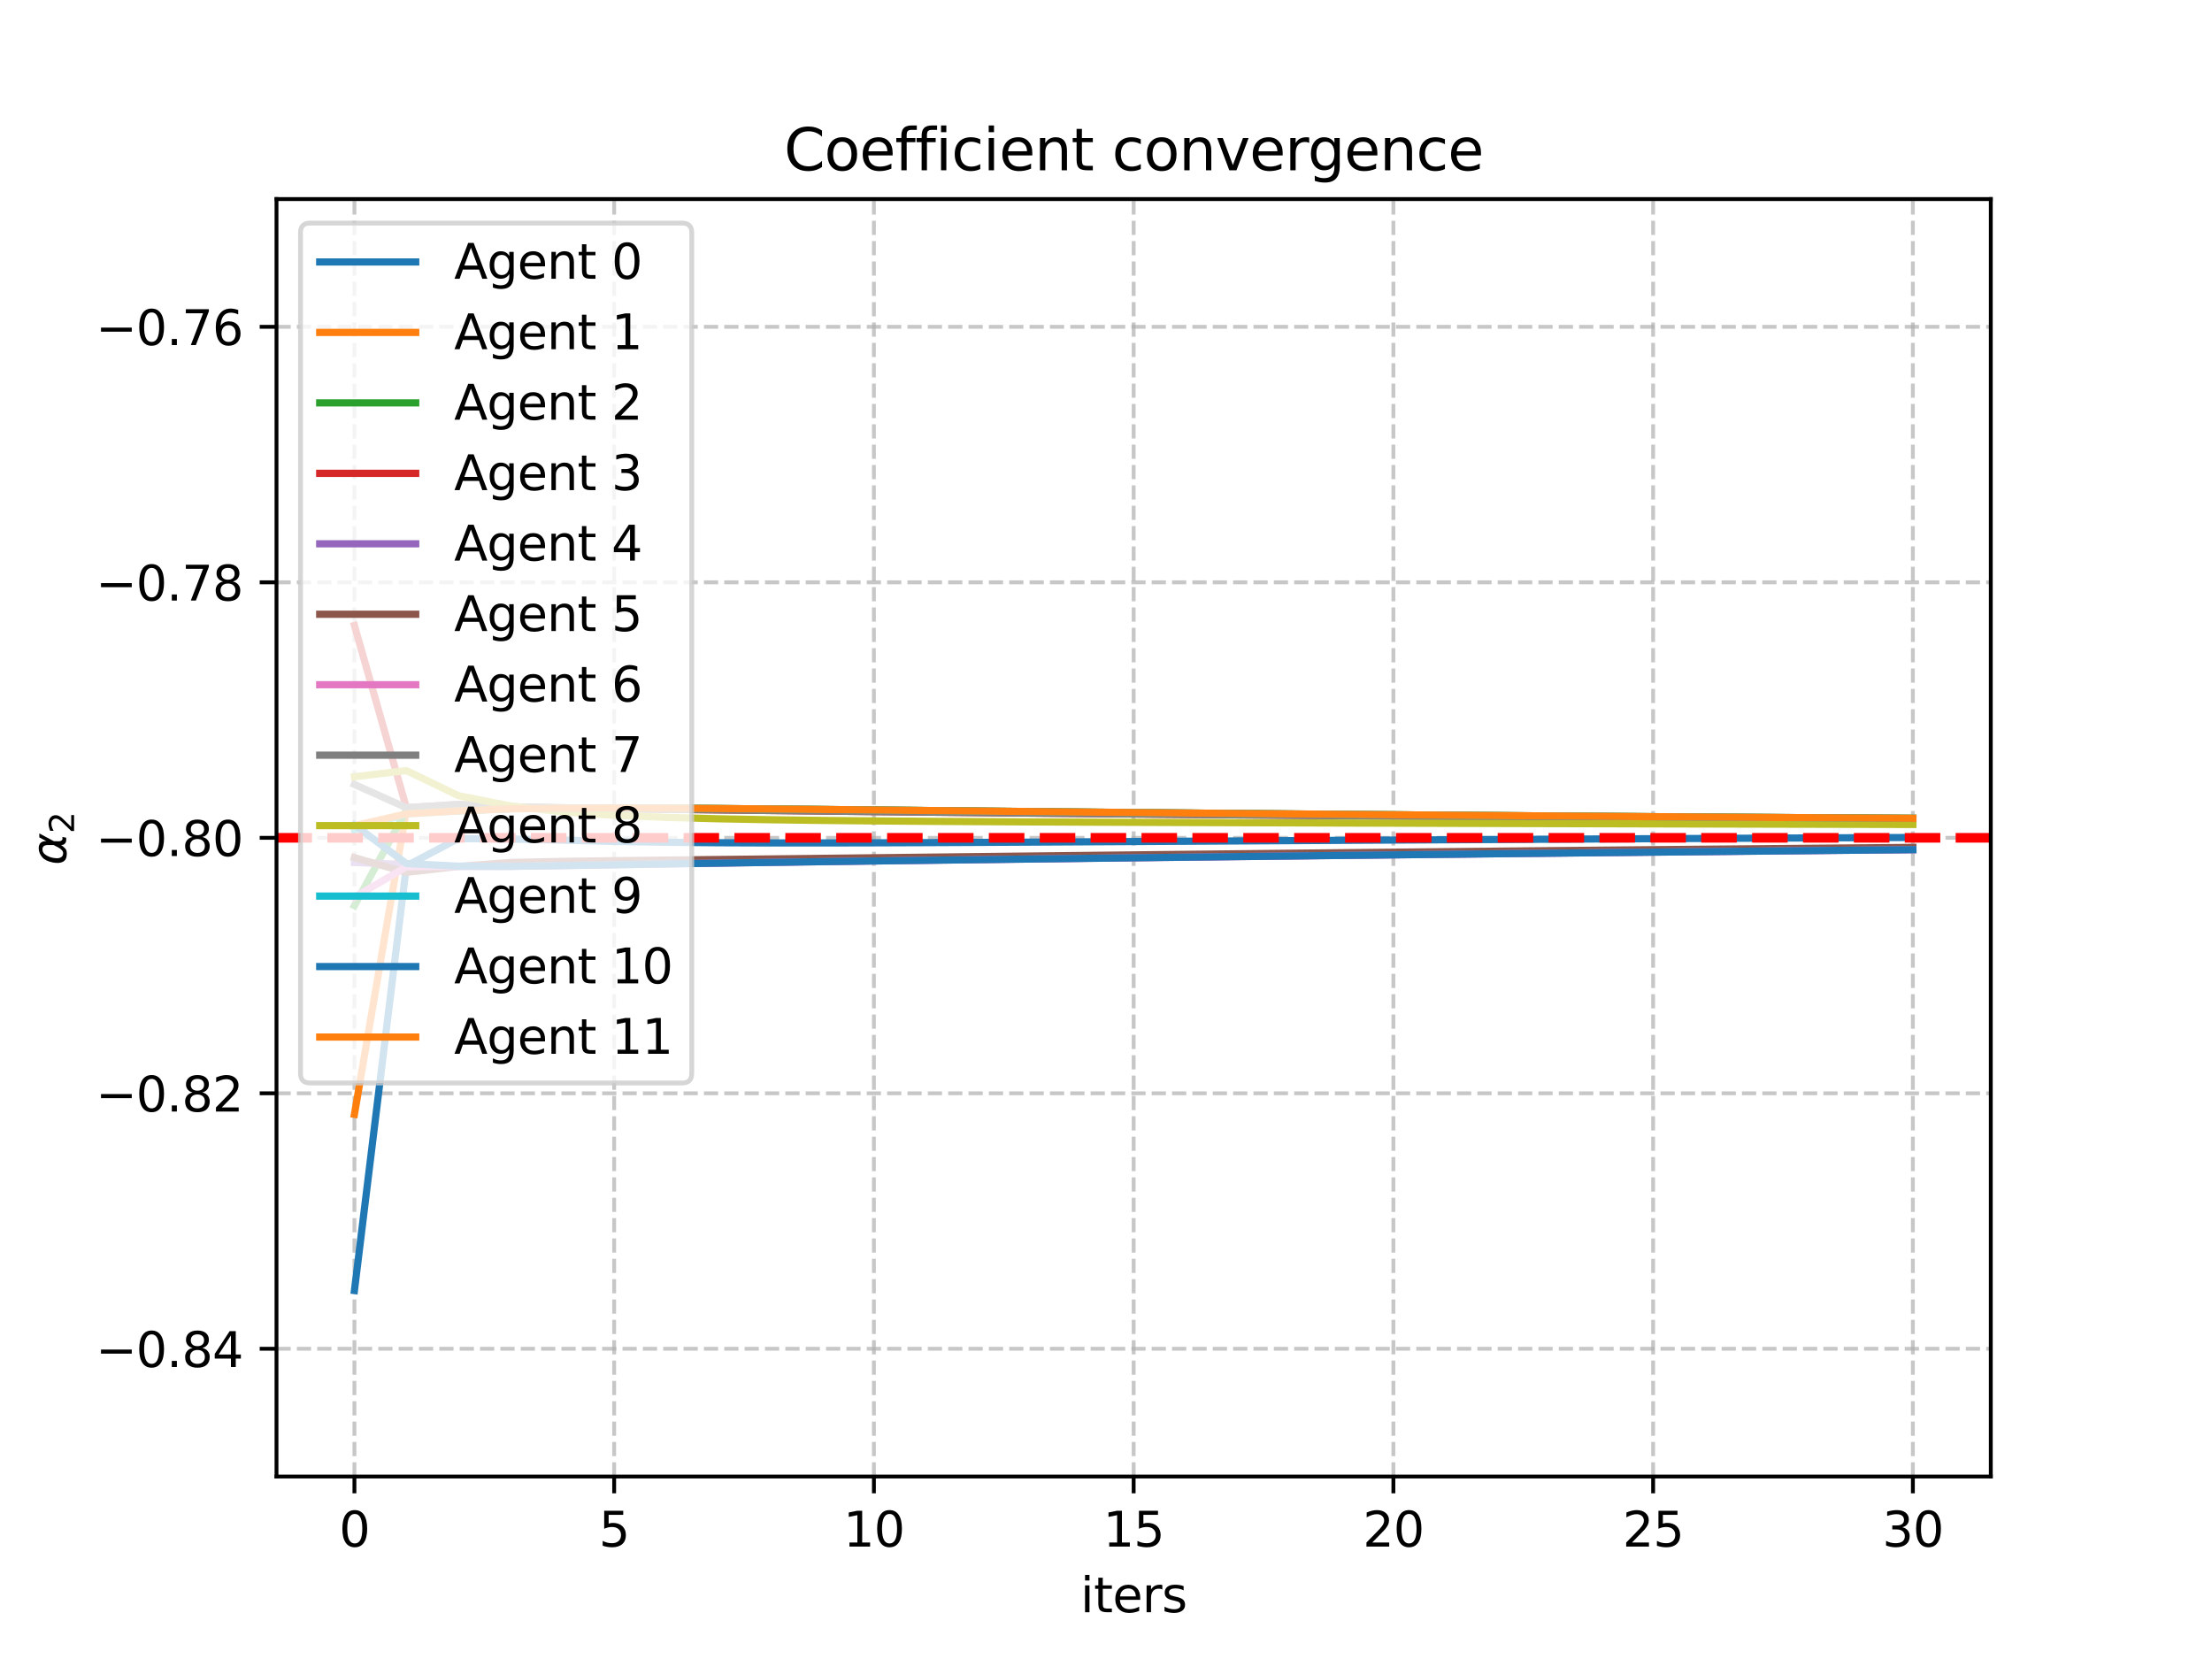 <?xml version="1.0" encoding="utf-8" standalone="no"?>
<!DOCTYPE svg PUBLIC "-//W3C//DTD SVG 1.1//EN"
  "http://www.w3.org/Graphics/SVG/1.1/DTD/svg11.dtd">
<svg xmlns:xlink="http://www.w3.org/1999/xlink" width="460.8pt" height="345.6pt" viewBox="0 0 460.8 345.6" xmlns="http://www.w3.org/2000/svg" version="1.1">
 <defs>
  <style type="text/css">*{stroke-linejoin: round; stroke-linecap: butt}</style>
 </defs>
 <g id="figure_1">
  <g id="patch_1">
   <path d="M 0 345.6 
L 460.8 345.6 
L 460.8 0 
L 0 0 
z
" style="fill: #ffffff"/>
  </g>
  <g id="axes_1">
   <g id="patch_2">
    <path d="M 57.6 307.584 
L 414.72 307.584 
L 414.72 41.472 
L 57.6 41.472 
z
" style="fill: #ffffff"/>
   </g>
   <g id="matplotlib.axis_1">
    <g id="xtick_1">
     <g id="line2d_1">
      <path d="M 73.833 307.584 
L 73.833 41.472 
" clip-path="url(#p36caec1eb1)" style="fill: none; stroke-dasharray: 2.96,1.28; stroke-dashoffset: 0; stroke: #b0b0b0; stroke-opacity: 0.7; stroke-width: 0.8"/>
     </g>
     <g id="line2d_2">
      <defs>
       <path id="mdb8b980017" d="M 0 0 
L 0 3.5 
" style="stroke: #000000; stroke-width: 0.8"/>
      </defs>
      <g>
       <use xlink:href="#mdb8b980017" x="73.833" y="307.584" style="stroke: #000000; stroke-width: 0.8"/>
      </g>
     </g>
     <g id="text_1">
      <!-- 0 -->
      <g transform="translate(70.651 322.182) scale(0.1 -0.1)">
       <defs>
        <path id="DejaVuSans-30" d="M 2034 4250 
Q 1547 4250 1301 3770 
Q 1056 3291 1056 2328 
Q 1056 1369 1301 889 
Q 1547 409 2034 409 
Q 2525 409 2770 889 
Q 3016 1369 3016 2328 
Q 3016 3291 2770 3770 
Q 2525 4250 2034 4250 
z
M 2034 4750 
Q 2819 4750 3233 4129 
Q 3647 3509 3647 2328 
Q 3647 1150 3233 529 
Q 2819 -91 2034 -91 
Q 1250 -91 836 529 
Q 422 1150 422 2328 
Q 422 3509 836 4129 
Q 1250 4750 2034 4750 
z
" transform="scale(0.016)"/>
       </defs>
       <use xlink:href="#DejaVuSans-30"/>
      </g>
     </g>
    </g>
    <g id="xtick_2">
     <g id="line2d_3">
      <path d="M 127.942 307.584 
L 127.942 41.472 
" clip-path="url(#p36caec1eb1)" style="fill: none; stroke-dasharray: 2.96,1.28; stroke-dashoffset: 0; stroke: #b0b0b0; stroke-opacity: 0.7; stroke-width: 0.8"/>
     </g>
     <g id="line2d_4">
      <g>
       <use xlink:href="#mdb8b980017" x="127.942" y="307.584" style="stroke: #000000; stroke-width: 0.8"/>
      </g>
     </g>
     <g id="text_2">
      <!-- 5 -->
      <g transform="translate(124.761 322.182) scale(0.1 -0.1)">
       <defs>
        <path id="DejaVuSans-35" d="M 691 4666 
L 3169 4666 
L 3169 4134 
L 1269 4134 
L 1269 2991 
Q 1406 3038 1543 3061 
Q 1681 3084 1819 3084 
Q 2600 3084 3056 2656 
Q 3513 2228 3513 1497 
Q 3513 744 3044 326 
Q 2575 -91 1722 -91 
Q 1428 -91 1123 -41 
Q 819 9 494 109 
L 494 744 
Q 775 591 1075 516 
Q 1375 441 1709 441 
Q 2250 441 2565 725 
Q 2881 1009 2881 1497 
Q 2881 1984 2565 2268 
Q 2250 2553 1709 2553 
Q 1456 2553 1204 2497 
Q 953 2441 691 2322 
L 691 4666 
z
" transform="scale(0.016)"/>
       </defs>
       <use xlink:href="#DejaVuSans-35"/>
      </g>
     </g>
    </g>
    <g id="xtick_3">
     <g id="line2d_5">
      <path d="M 182.051 307.584 
L 182.051 41.472 
" clip-path="url(#p36caec1eb1)" style="fill: none; stroke-dasharray: 2.96,1.28; stroke-dashoffset: 0; stroke: #b0b0b0; stroke-opacity: 0.7; stroke-width: 0.8"/>
     </g>
     <g id="line2d_6">
      <g>
       <use xlink:href="#mdb8b980017" x="182.051" y="307.584" style="stroke: #000000; stroke-width: 0.8"/>
      </g>
     </g>
     <g id="text_3">
      <!-- 10 -->
      <g transform="translate(175.688 322.182) scale(0.1 -0.1)">
       <defs>
        <path id="DejaVuSans-31" d="M 794 531 
L 1825 531 
L 1825 4091 
L 703 3866 
L 703 4441 
L 1819 4666 
L 2450 4666 
L 2450 531 
L 3481 531 
L 3481 0 
L 794 0 
L 794 531 
z
" transform="scale(0.016)"/>
       </defs>
       <use xlink:href="#DejaVuSans-31"/>
       <use xlink:href="#DejaVuSans-30" transform="translate(63.623 0)"/>
      </g>
     </g>
    </g>
    <g id="xtick_4">
     <g id="line2d_7">
      <path d="M 236.16 307.584 
L 236.16 41.472 
" clip-path="url(#p36caec1eb1)" style="fill: none; stroke-dasharray: 2.96,1.28; stroke-dashoffset: 0; stroke: #b0b0b0; stroke-opacity: 0.7; stroke-width: 0.8"/>
     </g>
     <g id="line2d_8">
      <g>
       <use xlink:href="#mdb8b980017" x="236.16" y="307.584" style="stroke: #000000; stroke-width: 0.8"/>
      </g>
     </g>
     <g id="text_4">
      <!-- 15 -->
      <g transform="translate(229.798 322.182) scale(0.1 -0.1)">
       <use xlink:href="#DejaVuSans-31"/>
       <use xlink:href="#DejaVuSans-35" transform="translate(63.623 0)"/>
      </g>
     </g>
    </g>
    <g id="xtick_5">
     <g id="line2d_9">
      <path d="M 290.269 307.584 
L 290.269 41.472 
" clip-path="url(#p36caec1eb1)" style="fill: none; stroke-dasharray: 2.96,1.28; stroke-dashoffset: 0; stroke: #b0b0b0; stroke-opacity: 0.7; stroke-width: 0.8"/>
     </g>
     <g id="line2d_10">
      <g>
       <use xlink:href="#mdb8b980017" x="290.269" y="307.584" style="stroke: #000000; stroke-width: 0.8"/>
      </g>
     </g>
     <g id="text_5">
      <!-- 20 -->
      <g transform="translate(283.907 322.182) scale(0.1 -0.1)">
       <defs>
        <path id="DejaVuSans-32" d="M 1228 531 
L 3431 531 
L 3431 0 
L 469 0 
L 469 531 
Q 828 903 1448 1529 
Q 2069 2156 2228 2338 
Q 2531 2678 2651 2914 
Q 2772 3150 2772 3378 
Q 2772 3750 2511 3984 
Q 2250 4219 1831 4219 
Q 1534 4219 1204 4116 
Q 875 4013 500 3803 
L 500 4441 
Q 881 4594 1212 4672 
Q 1544 4750 1819 4750 
Q 2544 4750 2975 4387 
Q 3406 4025 3406 3419 
Q 3406 3131 3298 2873 
Q 3191 2616 2906 2266 
Q 2828 2175 2409 1742 
Q 1991 1309 1228 531 
z
" transform="scale(0.016)"/>
       </defs>
       <use xlink:href="#DejaVuSans-32"/>
       <use xlink:href="#DejaVuSans-30" transform="translate(63.623 0)"/>
      </g>
     </g>
    </g>
    <g id="xtick_6">
     <g id="line2d_11">
      <path d="M 344.378 307.584 
L 344.378 41.472 
" clip-path="url(#p36caec1eb1)" style="fill: none; stroke-dasharray: 2.96,1.28; stroke-dashoffset: 0; stroke: #b0b0b0; stroke-opacity: 0.7; stroke-width: 0.8"/>
     </g>
     <g id="line2d_12">
      <g>
       <use xlink:href="#mdb8b980017" x="344.378" y="307.584" style="stroke: #000000; stroke-width: 0.8"/>
      </g>
     </g>
     <g id="text_6">
      <!-- 25 -->
      <g transform="translate(338.016 322.182) scale(0.1 -0.1)">
       <use xlink:href="#DejaVuSans-32"/>
       <use xlink:href="#DejaVuSans-35" transform="translate(63.623 0)"/>
      </g>
     </g>
    </g>
    <g id="xtick_7">
     <g id="line2d_13">
      <path d="M 398.487 307.584 
L 398.487 41.472 
" clip-path="url(#p36caec1eb1)" style="fill: none; stroke-dasharray: 2.96,1.28; stroke-dashoffset: 0; stroke: #b0b0b0; stroke-opacity: 0.7; stroke-width: 0.8"/>
     </g>
     <g id="line2d_14">
      <g>
       <use xlink:href="#mdb8b980017" x="398.487" y="307.584" style="stroke: #000000; stroke-width: 0.8"/>
      </g>
     </g>
     <g id="text_7">
      <!-- 30 -->
      <g transform="translate(392.125 322.182) scale(0.1 -0.1)">
       <defs>
        <path id="DejaVuSans-33" d="M 2597 2516 
Q 3050 2419 3304 2112 
Q 3559 1806 3559 1356 
Q 3559 666 3084 287 
Q 2609 -91 1734 -91 
Q 1441 -91 1130 -33 
Q 819 25 488 141 
L 488 750 
Q 750 597 1062 519 
Q 1375 441 1716 441 
Q 2309 441 2620 675 
Q 2931 909 2931 1356 
Q 2931 1769 2642 2001 
Q 2353 2234 1838 2234 
L 1294 2234 
L 1294 2753 
L 1863 2753 
Q 2328 2753 2575 2939 
Q 2822 3125 2822 3475 
Q 2822 3834 2567 4026 
Q 2313 4219 1838 4219 
Q 1578 4219 1281 4162 
Q 984 4106 628 3988 
L 628 4550 
Q 988 4650 1302 4700 
Q 1616 4750 1894 4750 
Q 2613 4750 3031 4423 
Q 3450 4097 3450 3541 
Q 3450 3153 3228 2886 
Q 3006 2619 2597 2516 
z
" transform="scale(0.016)"/>
       </defs>
       <use xlink:href="#DejaVuSans-33"/>
       <use xlink:href="#DejaVuSans-30" transform="translate(63.623 0)"/>
      </g>
     </g>
    </g>
    <g id="text_8">
     <!-- iters -->
     <g transform="translate(225.074 335.861) scale(0.1 -0.1)">
      <defs>
       <path id="DejaVuSans-69" d="M 603 3500 
L 1178 3500 
L 1178 0 
L 603 0 
L 603 3500 
z
M 603 4863 
L 1178 4863 
L 1178 4134 
L 603 4134 
L 603 4863 
z
" transform="scale(0.016)"/>
       <path id="DejaVuSans-74" d="M 1172 4494 
L 1172 3500 
L 2356 3500 
L 2356 3053 
L 1172 3053 
L 1172 1153 
Q 1172 725 1289 603 
Q 1406 481 1766 481 
L 2356 481 
L 2356 0 
L 1766 0 
Q 1100 0 847 248 
Q 594 497 594 1153 
L 594 3053 
L 172 3053 
L 172 3500 
L 594 3500 
L 594 4494 
L 1172 4494 
z
" transform="scale(0.016)"/>
       <path id="DejaVuSans-65" d="M 3597 1894 
L 3597 1613 
L 953 1613 
Q 991 1019 1311 708 
Q 1631 397 2203 397 
Q 2534 397 2845 478 
Q 3156 559 3463 722 
L 3463 178 
Q 3153 47 2828 -22 
Q 2503 -91 2169 -91 
Q 1331 -91 842 396 
Q 353 884 353 1716 
Q 353 2575 817 3079 
Q 1281 3584 2069 3584 
Q 2775 3584 3186 3129 
Q 3597 2675 3597 1894 
z
M 3022 2063 
Q 3016 2534 2758 2815 
Q 2500 3097 2075 3097 
Q 1594 3097 1305 2825 
Q 1016 2553 972 2059 
L 3022 2063 
z
" transform="scale(0.016)"/>
       <path id="DejaVuSans-72" d="M 2631 2963 
Q 2534 3019 2420 3045 
Q 2306 3072 2169 3072 
Q 1681 3072 1420 2755 
Q 1159 2438 1159 1844 
L 1159 0 
L 581 0 
L 581 3500 
L 1159 3500 
L 1159 2956 
Q 1341 3275 1631 3429 
Q 1922 3584 2338 3584 
Q 2397 3584 2469 3576 
Q 2541 3569 2628 3553 
L 2631 2963 
z
" transform="scale(0.016)"/>
       <path id="DejaVuSans-73" d="M 2834 3397 
L 2834 2853 
Q 2591 2978 2328 3040 
Q 2066 3103 1784 3103 
Q 1356 3103 1142 2972 
Q 928 2841 928 2578 
Q 928 2378 1081 2264 
Q 1234 2150 1697 2047 
L 1894 2003 
Q 2506 1872 2764 1633 
Q 3022 1394 3022 966 
Q 3022 478 2636 193 
Q 2250 -91 1575 -91 
Q 1294 -91 989 -36 
Q 684 19 347 128 
L 347 722 
Q 666 556 975 473 
Q 1284 391 1588 391 
Q 1994 391 2212 530 
Q 2431 669 2431 922 
Q 2431 1156 2273 1281 
Q 2116 1406 1581 1522 
L 1381 1569 
Q 847 1681 609 1914 
Q 372 2147 372 2553 
Q 372 3047 722 3315 
Q 1072 3584 1716 3584 
Q 2034 3584 2315 3537 
Q 2597 3491 2834 3397 
z
" transform="scale(0.016)"/>
      </defs>
      <use xlink:href="#DejaVuSans-69"/>
      <use xlink:href="#DejaVuSans-74" transform="translate(27.783 0)"/>
      <use xlink:href="#DejaVuSans-65" transform="translate(66.992 0)"/>
      <use xlink:href="#DejaVuSans-72" transform="translate(128.516 0)"/>
      <use xlink:href="#DejaVuSans-73" transform="translate(169.629 0)"/>
     </g>
    </g>
   </g>
   <g id="matplotlib.axis_2">
    <g id="ytick_1">
     <g id="line2d_15">
      <path d="M 57.6 280.973 
L 414.72 280.973 
" clip-path="url(#p36caec1eb1)" style="fill: none; stroke-dasharray: 2.96,1.28; stroke-dashoffset: 0; stroke: #b0b0b0; stroke-opacity: 0.7; stroke-width: 0.8"/>
     </g>
     <g id="line2d_16">
      <defs>
       <path id="mbd2236ea24" d="M 0 0 
L -3.5 0 
" style="stroke: #000000; stroke-width: 0.8"/>
      </defs>
      <g>
       <use xlink:href="#mbd2236ea24" x="57.6" y="280.973" style="stroke: #000000; stroke-width: 0.8"/>
      </g>
     </g>
     <g id="text_9">
      <!-- −0.84 -->
      <g transform="translate(19.955 284.772) scale(0.1 -0.1)">
       <defs>
        <path id="DejaVuSans-2212" d="M 678 2272 
L 4684 2272 
L 4684 1741 
L 678 1741 
L 678 2272 
z
" transform="scale(0.016)"/>
        <path id="DejaVuSans-2e" d="M 684 794 
L 1344 794 
L 1344 0 
L 684 0 
L 684 794 
z
" transform="scale(0.016)"/>
        <path id="DejaVuSans-38" d="M 2034 2216 
Q 1584 2216 1326 1975 
Q 1069 1734 1069 1313 
Q 1069 891 1326 650 
Q 1584 409 2034 409 
Q 2484 409 2743 651 
Q 3003 894 3003 1313 
Q 3003 1734 2745 1975 
Q 2488 2216 2034 2216 
z
M 1403 2484 
Q 997 2584 770 2862 
Q 544 3141 544 3541 
Q 544 4100 942 4425 
Q 1341 4750 2034 4750 
Q 2731 4750 3128 4425 
Q 3525 4100 3525 3541 
Q 3525 3141 3298 2862 
Q 3072 2584 2669 2484 
Q 3125 2378 3379 2068 
Q 3634 1759 3634 1313 
Q 3634 634 3220 271 
Q 2806 -91 2034 -91 
Q 1263 -91 848 271 
Q 434 634 434 1313 
Q 434 1759 690 2068 
Q 947 2378 1403 2484 
z
M 1172 3481 
Q 1172 3119 1398 2916 
Q 1625 2713 2034 2713 
Q 2441 2713 2670 2916 
Q 2900 3119 2900 3481 
Q 2900 3844 2670 4047 
Q 2441 4250 2034 4250 
Q 1625 4250 1398 4047 
Q 1172 3844 1172 3481 
z
" transform="scale(0.016)"/>
        <path id="DejaVuSans-34" d="M 2419 4116 
L 825 1625 
L 2419 1625 
L 2419 4116 
z
M 2253 4666 
L 3047 4666 
L 3047 1625 
L 3713 1625 
L 3713 1100 
L 3047 1100 
L 3047 0 
L 2419 0 
L 2419 1100 
L 313 1100 
L 313 1709 
L 2253 4666 
z
" transform="scale(0.016)"/>
       </defs>
       <use xlink:href="#DejaVuSans-2212"/>
       <use xlink:href="#DejaVuSans-30" transform="translate(83.789 0)"/>
       <use xlink:href="#DejaVuSans-2e" transform="translate(147.412 0)"/>
       <use xlink:href="#DejaVuSans-38" transform="translate(179.199 0)"/>
       <use xlink:href="#DejaVuSans-34" transform="translate(242.822 0)"/>
      </g>
     </g>
    </g>
    <g id="ytick_2">
     <g id="line2d_17">
      <path d="M 57.6 227.75 
L 414.72 227.75 
" clip-path="url(#p36caec1eb1)" style="fill: none; stroke-dasharray: 2.96,1.28; stroke-dashoffset: 0; stroke: #b0b0b0; stroke-opacity: 0.7; stroke-width: 0.8"/>
     </g>
     <g id="line2d_18">
      <g>
       <use xlink:href="#mbd2236ea24" x="57.6" y="227.75" style="stroke: #000000; stroke-width: 0.8"/>
      </g>
     </g>
     <g id="text_10">
      <!-- −0.82 -->
      <g transform="translate(19.955 231.55) scale(0.1 -0.1)">
       <use xlink:href="#DejaVuSans-2212"/>
       <use xlink:href="#DejaVuSans-30" transform="translate(83.789 0)"/>
       <use xlink:href="#DejaVuSans-2e" transform="translate(147.412 0)"/>
       <use xlink:href="#DejaVuSans-38" transform="translate(179.199 0)"/>
       <use xlink:href="#DejaVuSans-32" transform="translate(242.822 0)"/>
      </g>
     </g>
    </g>
    <g id="ytick_3">
     <g id="line2d_19">
      <path d="M 57.6 174.528 
L 414.72 174.528 
" clip-path="url(#p36caec1eb1)" style="fill: none; stroke-dasharray: 2.96,1.28; stroke-dashoffset: 0; stroke: #b0b0b0; stroke-opacity: 0.7; stroke-width: 0.8"/>
     </g>
     <g id="line2d_20">
      <g>
       <use xlink:href="#mbd2236ea24" x="57.6" y="174.528" style="stroke: #000000; stroke-width: 0.8"/>
      </g>
     </g>
     <g id="text_11">
      <!-- −0.80 -->
      <g transform="translate(19.955 178.327) scale(0.1 -0.1)">
       <use xlink:href="#DejaVuSans-2212"/>
       <use xlink:href="#DejaVuSans-30" transform="translate(83.789 0)"/>
       <use xlink:href="#DejaVuSans-2e" transform="translate(147.412 0)"/>
       <use xlink:href="#DejaVuSans-38" transform="translate(179.199 0)"/>
       <use xlink:href="#DejaVuSans-30" transform="translate(242.822 0)"/>
      </g>
     </g>
    </g>
    <g id="ytick_4">
     <g id="line2d_21">
      <path d="M 57.6 121.306 
L 414.72 121.306 
" clip-path="url(#p36caec1eb1)" style="fill: none; stroke-dasharray: 2.96,1.28; stroke-dashoffset: 0; stroke: #b0b0b0; stroke-opacity: 0.7; stroke-width: 0.8"/>
     </g>
     <g id="line2d_22">
      <g>
       <use xlink:href="#mbd2236ea24" x="57.6" y="121.306" style="stroke: #000000; stroke-width: 0.8"/>
      </g>
     </g>
     <g id="text_12">
      <!-- −0.78 -->
      <g transform="translate(19.955 125.105) scale(0.1 -0.1)">
       <defs>
        <path id="DejaVuSans-37" d="M 525 4666 
L 3525 4666 
L 3525 4397 
L 1831 0 
L 1172 0 
L 2766 4134 
L 525 4134 
L 525 4666 
z
" transform="scale(0.016)"/>
       </defs>
       <use xlink:href="#DejaVuSans-2212"/>
       <use xlink:href="#DejaVuSans-30" transform="translate(83.789 0)"/>
       <use xlink:href="#DejaVuSans-2e" transform="translate(147.412 0)"/>
       <use xlink:href="#DejaVuSans-37" transform="translate(179.199 0)"/>
       <use xlink:href="#DejaVuSans-38" transform="translate(242.822 0)"/>
      </g>
     </g>
    </g>
    <g id="ytick_5">
     <g id="line2d_23">
      <path d="M 57.6 68.083 
L 414.72 68.083 
" clip-path="url(#p36caec1eb1)" style="fill: none; stroke-dasharray: 2.96,1.28; stroke-dashoffset: 0; stroke: #b0b0b0; stroke-opacity: 0.7; stroke-width: 0.8"/>
     </g>
     <g id="line2d_24">
      <g>
       <use xlink:href="#mbd2236ea24" x="57.6" y="68.083" style="stroke: #000000; stroke-width: 0.8"/>
      </g>
     </g>
     <g id="text_13">
      <!-- −0.76 -->
      <g transform="translate(19.955 71.882) scale(0.1 -0.1)">
       <defs>
        <path id="DejaVuSans-36" d="M 2113 2584 
Q 1688 2584 1439 2293 
Q 1191 2003 1191 1497 
Q 1191 994 1439 701 
Q 1688 409 2113 409 
Q 2538 409 2786 701 
Q 3034 994 3034 1497 
Q 3034 2003 2786 2293 
Q 2538 2584 2113 2584 
z
M 3366 4563 
L 3366 3988 
Q 3128 4100 2886 4159 
Q 2644 4219 2406 4219 
Q 1781 4219 1451 3797 
Q 1122 3375 1075 2522 
Q 1259 2794 1537 2939 
Q 1816 3084 2150 3084 
Q 2853 3084 3261 2657 
Q 3669 2231 3669 1497 
Q 3669 778 3244 343 
Q 2819 -91 2113 -91 
Q 1303 -91 875 529 
Q 447 1150 447 2328 
Q 447 3434 972 4092 
Q 1497 4750 2381 4750 
Q 2619 4750 2861 4703 
Q 3103 4656 3366 4563 
z
" transform="scale(0.016)"/>
       </defs>
       <use xlink:href="#DejaVuSans-2212"/>
       <use xlink:href="#DejaVuSans-30" transform="translate(83.789 0)"/>
       <use xlink:href="#DejaVuSans-2e" transform="translate(147.412 0)"/>
       <use xlink:href="#DejaVuSans-37" transform="translate(179.199 0)"/>
       <use xlink:href="#DejaVuSans-36" transform="translate(242.822 0)"/>
      </g>
     </g>
    </g>
    <g id="text_14">
     <!-- $\alpha_2$ -->
     <g transform="translate(13.875 180.228) rotate(-90) scale(0.1 -0.1)">
      <defs>
       <path id="DejaVuSans-Oblique-3b1" d="M 2619 1628 
L 2622 2350 
Q 2625 3088 2069 3091 
Q 1653 3094 1394 2747 
Q 1069 2319 959 1747 
Q 825 1059 994 731 
Q 1169 397 1547 397 
Q 1966 397 2319 1063 
L 2619 1628 
z
M 2166 3578 
Q 3141 3594 3128 2584 
Q 3128 2584 3616 3500 
L 4128 3500 
L 3119 1603 
L 3109 919 
Q 3109 766 3194 638 
Q 3291 488 3391 488 
L 3669 488 
L 3575 0 
L 3228 0 
Q 2934 0 2722 263 
Q 2622 394 2619 669 
Q 2416 334 2066 50 
Q 1900 -81 1453 -78 
Q 722 -72 456 397 
Q 184 884 353 1747 
Q 534 2675 1009 3097 
Q 1544 3569 2166 3578 
z
" transform="scale(0.016)"/>
      </defs>
      <use xlink:href="#DejaVuSans-Oblique-3b1" transform="translate(0 0.844)"/>
      <use xlink:href="#DejaVuSans-32" transform="translate(65.918 -15.562) scale(0.7)"/>
     </g>
    </g>
   </g>
   <g id="line2d_25">
    <path d="M 73.833 268.844 
L 84.655 180.389 
L 95.476 174.692 
L 106.298 174.787 
L 117.12 175.018 
L 127.942 175.286 
L 138.764 175.461 
L 149.585 175.559 
L 160.407 175.6 
L 171.229 175.601 
L 182.051 175.577 
L 192.873 175.537 
L 203.695 175.487 
L 214.516 175.43 
L 225.338 175.37 
L 236.16 175.309 
L 246.982 175.246 
L 257.804 175.184 
L 268.625 175.122 
L 279.447 175.06 
L 290.269 175 
L 301.091 174.941 
L 311.913 174.883 
L 322.735 174.826 
L 333.556 174.77 
L 344.378 174.716 
L 355.2 174.662 
L 366.022 174.61 
L 376.844 174.559 
L 387.665 174.509 
L 398.487 174.461 
" clip-path="url(#p36caec1eb1)" style="fill: none; stroke: #1f77b4; stroke-width: 1.5; stroke-linecap: square"/>
   </g>
   <g id="line2d_26">
    <path d="M 73.833 232.145 
L 84.655 168.799 
L 95.476 168.879 
L 106.298 168.463 
L 117.12 168.344 
L 127.942 168.325 
L 138.764 168.365 
L 149.585 168.438 
L 160.407 168.53 
L 171.229 168.632 
L 182.051 168.739 
L 192.873 168.848 
L 203.695 168.957 
L 214.516 169.064 
L 225.338 169.168 
L 236.16 169.271 
L 246.982 169.37 
L 257.804 169.466 
L 268.625 169.56 
L 279.447 169.65 
L 290.269 169.737 
L 301.091 169.822 
L 311.913 169.904 
L 322.735 169.983 
L 333.556 170.06 
L 344.378 170.134 
L 355.2 170.206 
L 366.022 170.275 
L 376.844 170.343 
L 387.665 170.408 
L 398.487 170.471 
" clip-path="url(#p36caec1eb1)" style="fill: none; stroke: #ff7f0e; stroke-width: 1.5; stroke-linecap: square"/>
   </g>
   <g id="line2d_27">
    <path d="M 73.833 188.674 
L 84.655 168.799 
L 95.476 168.879 
L 106.298 168.463 
L 117.12 168.344 
L 127.942 168.325 
L 138.764 168.365 
L 149.585 168.438 
L 160.407 168.53 
L 171.229 168.632 
L 182.051 168.739 
L 192.873 168.848 
L 203.695 168.957 
L 214.516 169.064 
L 225.338 169.168 
L 236.16 169.271 
L 246.982 169.37 
L 257.804 169.466 
L 268.625 169.56 
L 279.447 169.65 
L 290.269 169.737 
L 301.091 169.822 
L 311.913 169.904 
L 322.735 169.983 
L 333.556 170.06 
L 344.378 170.134 
L 355.2 170.206 
L 366.022 170.275 
L 376.844 170.343 
L 387.665 170.408 
L 398.487 170.471 
" clip-path="url(#p36caec1eb1)" style="fill: none; stroke: #2ca02c; stroke-width: 1.5; stroke-linecap: square"/>
   </g>
   <g id="line2d_28">
    <path d="M 73.833 130.293 
L 84.655 168.261 
L 95.476 167.593 
L 106.298 168.074 
L 117.12 168.276 
L 127.942 168.443 
L 138.764 168.586 
L 149.585 168.717 
L 160.407 168.841 
L 171.229 168.958 
L 182.051 169.071 
L 192.873 169.179 
L 203.695 169.283 
L 214.516 169.384 
L 225.338 169.481 
L 236.16 169.574 
L 246.982 169.664 
L 257.804 169.752 
L 268.625 169.836 
L 279.447 169.918 
L 290.269 169.996 
L 301.091 170.073 
L 311.913 170.146 
L 322.735 170.218 
L 333.556 170.287 
L 344.378 170.354 
L 355.2 170.419 
L 366.022 170.481 
L 376.844 170.542 
L 387.665 170.601 
L 398.487 170.658 
" clip-path="url(#p36caec1eb1)" style="fill: none; stroke: #d62728; stroke-width: 1.5; stroke-linecap: square"/>
   </g>
   <g id="line2d_29">
    <path d="M 73.833 179.669 
L 84.655 180.107 
L 95.476 180.524 
L 106.298 180.482 
L 117.12 180.288 
L 127.942 180.107 
L 138.764 179.933 
L 149.585 179.77 
L 160.407 179.616 
L 171.229 179.468 
L 182.051 179.326 
L 192.873 179.189 
L 203.695 179.054 
L 214.516 178.922 
L 225.338 178.792 
L 236.16 178.665 
L 246.982 178.54 
L 257.804 178.417 
L 268.625 178.295 
L 279.447 178.175 
L 290.269 178.058 
L 301.091 177.942 
L 311.913 177.827 
L 322.735 177.715 
L 333.556 177.604 
L 344.378 177.495 
L 355.2 177.388 
L 366.022 177.283 
L 376.844 177.179 
L 387.665 177.077 
L 398.487 176.977 
" clip-path="url(#p36caec1eb1)" style="fill: none; stroke: #9467bd; stroke-width: 1.5; stroke-linecap: square"/>
   </g>
   <g id="line2d_30">
    <path d="M 73.833 178.661 
L 84.655 181.736 
L 95.476 180.49 
L 106.298 179.666 
L 117.12 179.447 
L 127.942 179.293 
L 138.764 179.171 
L 149.585 179.051 
L 160.407 178.932 
L 171.229 178.811 
L 182.051 178.689 
L 192.873 178.567 
L 203.695 178.446 
L 214.516 178.326 
L 225.338 178.207 
L 236.16 178.089 
L 246.982 177.973 
L 257.804 177.859 
L 268.625 177.746 
L 279.447 177.635 
L 290.269 177.526 
L 301.091 177.418 
L 311.913 177.312 
L 322.735 177.208 
L 333.556 177.106 
L 344.378 177.005 
L 355.2 176.906 
L 366.022 176.809 
L 376.844 176.714 
L 387.665 176.62 
L 398.487 176.528 
" clip-path="url(#p36caec1eb1)" style="fill: none; stroke: #8c564b; stroke-width: 1.5; stroke-linecap: square"/>
   </g>
   <g id="line2d_31">
    <path d="M 73.833 186.906 
L 84.655 180.578 
L 95.476 180.476 
L 106.298 180.481 
L 117.12 180.327 
L 127.942 180.15 
L 138.764 179.975 
L 149.585 179.809 
L 160.407 179.653 
L 171.229 179.504 
L 182.051 179.36 
L 192.873 179.221 
L 203.695 179.086 
L 214.516 178.953 
L 225.338 178.823 
L 236.16 178.695 
L 246.982 178.57 
L 257.804 178.446 
L 268.625 178.324 
L 279.447 178.204 
L 290.269 178.086 
L 301.091 177.969 
L 311.913 177.854 
L 322.735 177.742 
L 333.556 177.63 
L 344.378 177.521 
L 355.2 177.413 
L 366.022 177.308 
L 376.844 177.204 
L 387.665 177.101 
L 398.487 177.001 
" clip-path="url(#p36caec1eb1)" style="fill: none; stroke: #e377c2; stroke-width: 1.5; stroke-linecap: square"/>
   </g>
   <g id="line2d_32">
    <path d="M 73.833 163.416 
L 84.655 168.261 
L 95.476 167.593 
L 106.298 168.074 
L 117.12 168.276 
L 127.942 168.443 
L 138.764 168.586 
L 149.585 168.717 
L 160.407 168.841 
L 171.229 168.958 
L 182.051 169.071 
L 192.873 169.179 
L 203.695 169.283 
L 214.516 169.384 
L 225.338 169.481 
L 236.16 169.574 
L 246.982 169.664 
L 257.804 169.752 
L 268.625 169.836 
L 279.447 169.918 
L 290.269 169.996 
L 301.091 170.073 
L 311.913 170.146 
L 322.735 170.218 
L 333.556 170.287 
L 344.378 170.354 
L 355.2 170.419 
L 366.022 170.481 
L 376.844 170.542 
L 387.665 170.601 
L 398.487 170.658 
" clip-path="url(#p36caec1eb1)" style="fill: none; stroke: #7f7f7f; stroke-width: 1.5; stroke-linecap: square"/>
   </g>
   <g id="line2d_33">
    <path d="M 73.833 161.811 
L 84.655 160.525 
L 95.476 165.748 
L 106.298 167.887 
L 117.12 169.128 
L 127.942 169.837 
L 138.764 170.279 
L 149.585 170.569 
L 160.407 170.767 
L 171.229 170.909 
L 182.051 171.014 
L 192.873 171.095 
L 203.695 171.16 
L 214.516 171.216 
L 225.338 171.264 
L 236.16 171.307 
L 246.982 171.347 
L 257.804 171.384 
L 268.625 171.419 
L 279.447 171.452 
L 290.269 171.484 
L 301.091 171.514 
L 311.913 171.544 
L 322.735 171.573 
L 333.556 171.6 
L 344.378 171.627 
L 355.2 171.653 
L 366.022 171.679 
L 376.844 171.703 
L 387.665 171.727 
L 398.487 171.75 
" clip-path="url(#p36caec1eb1)" style="fill: none; stroke: #bcbd22; stroke-width: 1.5; stroke-linecap: square"/>
   </g>
   <g id="line2d_34">
    <path d="M 73.833 172.864 
L 84.655 169.544 
L 95.476 168.927 
L 106.298 168.496 
L 117.12 168.355 
L 127.942 168.327 
L 138.764 168.362 
L 149.585 168.433 
L 160.407 168.523 
L 171.229 168.624 
L 182.051 168.731 
L 192.873 168.84 
L 203.695 168.948 
L 214.516 169.055 
L 225.338 169.16 
L 236.16 169.263 
L 246.982 169.362 
L 257.804 169.459 
L 268.625 169.552 
L 279.447 169.643 
L 290.269 169.731 
L 301.091 169.816 
L 311.913 169.898 
L 322.735 169.977 
L 333.556 170.054 
L 344.378 170.128 
L 355.2 170.2 
L 366.022 170.27 
L 376.844 170.337 
L 387.665 170.403 
L 398.487 170.466 
" clip-path="url(#p36caec1eb1)" style="fill: none; stroke: #17becf; stroke-width: 1.5; stroke-linecap: square"/>
   </g>
   <g id="line2d_35">
    <path d="M 73.833 171.85 
L 84.655 179.892 
L 95.476 180.44 
L 106.298 180.479 
L 117.12 180.327 
L 127.942 180.15 
L 138.764 179.975 
L 149.585 179.809 
L 160.407 179.653 
L 171.229 179.504 
L 182.051 179.36 
L 192.873 179.221 
L 203.695 179.086 
L 214.516 178.953 
L 225.338 178.823 
L 236.16 178.695 
L 246.982 178.57 
L 257.804 178.446 
L 268.625 178.324 
L 279.447 178.204 
L 290.269 178.086 
L 301.091 177.969 
L 311.913 177.854 
L 322.735 177.742 
L 333.556 177.63 
L 344.378 177.521 
L 355.2 177.413 
L 366.022 177.308 
L 376.844 177.204 
L 387.665 177.101 
L 398.487 177.001 
" clip-path="url(#p36caec1eb1)" style="fill: none; stroke: #1f77b4; stroke-width: 1.5; stroke-linecap: square"/>
   </g>
   <g id="line2d_36">
    <path d="M 73.833 172.01 
L 84.655 169.542 
L 95.476 168.927 
L 106.298 168.496 
L 117.12 168.355 
L 127.942 168.327 
L 138.764 168.362 
L 149.585 168.433 
L 160.407 168.523 
L 171.229 168.624 
L 182.051 168.731 
L 192.873 168.84 
L 203.695 168.948 
L 214.516 169.055 
L 225.338 169.16 
L 236.16 169.263 
L 246.982 169.362 
L 257.804 169.459 
L 268.625 169.552 
L 279.447 169.643 
L 290.269 169.731 
L 301.091 169.816 
L 311.913 169.898 
L 322.735 169.977 
L 333.556 170.054 
L 344.378 170.128 
L 355.2 170.2 
L 366.022 170.27 
L 376.844 170.337 
L 387.665 170.403 
L 398.487 170.466 
" clip-path="url(#p36caec1eb1)" style="fill: none; stroke: #ff7f0e; stroke-width: 1.5; stroke-linecap: square"/>
   </g>
   <g id="line2d_37">
    <path d="M 57.6 174.528 
L 414.72 174.528 
" clip-path="url(#p36caec1eb1)" style="fill: none; stroke-dasharray: 7.4,3.2; stroke-dashoffset: 0; stroke: #ff0000; stroke-width: 2"/>
   </g>
   <g id="patch_3">
    <path d="M 57.6 307.584 
L 57.6 41.472 
" style="fill: none; stroke: #000000; stroke-width: 0.8; stroke-linejoin: miter; stroke-linecap: square"/>
   </g>
   <g id="patch_4">
    <path d="M 414.72 307.584 
L 414.72 41.472 
" style="fill: none; stroke: #000000; stroke-width: 0.8; stroke-linejoin: miter; stroke-linecap: square"/>
   </g>
   <g id="patch_5">
    <path d="M 57.6 307.584 
L 414.72 307.584 
" style="fill: none; stroke: #000000; stroke-width: 0.8; stroke-linejoin: miter; stroke-linecap: square"/>
   </g>
   <g id="patch_6">
    <path d="M 57.6 41.472 
L 414.72 41.472 
" style="fill: none; stroke: #000000; stroke-width: 0.8; stroke-linejoin: miter; stroke-linecap: square"/>
   </g>
   <g id="text_15">
    <!-- Coefficient convergence -->
    <g transform="translate(163.325 35.472) scale(0.12 -0.12)">
     <defs>
      <path id="DejaVuSans-43" d="M 4122 4306 
L 4122 3641 
Q 3803 3938 3442 4084 
Q 3081 4231 2675 4231 
Q 1875 4231 1450 3742 
Q 1025 3253 1025 2328 
Q 1025 1406 1450 917 
Q 1875 428 2675 428 
Q 3081 428 3442 575 
Q 3803 722 4122 1019 
L 4122 359 
Q 3791 134 3420 21 
Q 3050 -91 2638 -91 
Q 1578 -91 968 557 
Q 359 1206 359 2328 
Q 359 3453 968 4101 
Q 1578 4750 2638 4750 
Q 3056 4750 3426 4639 
Q 3797 4528 4122 4306 
z
" transform="scale(0.016)"/>
      <path id="DejaVuSans-6f" d="M 1959 3097 
Q 1497 3097 1228 2736 
Q 959 2375 959 1747 
Q 959 1119 1226 758 
Q 1494 397 1959 397 
Q 2419 397 2687 759 
Q 2956 1122 2956 1747 
Q 2956 2369 2687 2733 
Q 2419 3097 1959 3097 
z
M 1959 3584 
Q 2709 3584 3137 3096 
Q 3566 2609 3566 1747 
Q 3566 888 3137 398 
Q 2709 -91 1959 -91 
Q 1206 -91 779 398 
Q 353 888 353 1747 
Q 353 2609 779 3096 
Q 1206 3584 1959 3584 
z
" transform="scale(0.016)"/>
      <path id="DejaVuSans-66" d="M 2375 4863 
L 2375 4384 
L 1825 4384 
Q 1516 4384 1395 4259 
Q 1275 4134 1275 3809 
L 1275 3500 
L 2222 3500 
L 2222 3053 
L 1275 3053 
L 1275 0 
L 697 0 
L 697 3053 
L 147 3053 
L 147 3500 
L 697 3500 
L 697 3744 
Q 697 4328 969 4595 
Q 1241 4863 1831 4863 
L 2375 4863 
z
" transform="scale(0.016)"/>
      <path id="DejaVuSans-63" d="M 3122 3366 
L 3122 2828 
Q 2878 2963 2633 3030 
Q 2388 3097 2138 3097 
Q 1578 3097 1268 2742 
Q 959 2388 959 1747 
Q 959 1106 1268 751 
Q 1578 397 2138 397 
Q 2388 397 2633 464 
Q 2878 531 3122 666 
L 3122 134 
Q 2881 22 2623 -34 
Q 2366 -91 2075 -91 
Q 1284 -91 818 406 
Q 353 903 353 1747 
Q 353 2603 823 3093 
Q 1294 3584 2113 3584 
Q 2378 3584 2631 3529 
Q 2884 3475 3122 3366 
z
" transform="scale(0.016)"/>
      <path id="DejaVuSans-6e" d="M 3513 2113 
L 3513 0 
L 2938 0 
L 2938 2094 
Q 2938 2591 2744 2837 
Q 2550 3084 2163 3084 
Q 1697 3084 1428 2787 
Q 1159 2491 1159 1978 
L 1159 0 
L 581 0 
L 581 3500 
L 1159 3500 
L 1159 2956 
Q 1366 3272 1645 3428 
Q 1925 3584 2291 3584 
Q 2894 3584 3203 3211 
Q 3513 2838 3513 2113 
z
" transform="scale(0.016)"/>
      <path id="DejaVuSans-20" transform="scale(0.016)"/>
      <path id="DejaVuSans-76" d="M 191 3500 
L 800 3500 
L 1894 563 
L 2988 3500 
L 3597 3500 
L 2284 0 
L 1503 0 
L 191 3500 
z
" transform="scale(0.016)"/>
      <path id="DejaVuSans-67" d="M 2906 1791 
Q 2906 2416 2648 2759 
Q 2391 3103 1925 3103 
Q 1463 3103 1205 2759 
Q 947 2416 947 1791 
Q 947 1169 1205 825 
Q 1463 481 1925 481 
Q 2391 481 2648 825 
Q 2906 1169 2906 1791 
z
M 3481 434 
Q 3481 -459 3084 -895 
Q 2688 -1331 1869 -1331 
Q 1566 -1331 1297 -1286 
Q 1028 -1241 775 -1147 
L 775 -588 
Q 1028 -725 1275 -790 
Q 1522 -856 1778 -856 
Q 2344 -856 2625 -561 
Q 2906 -266 2906 331 
L 2906 616 
Q 2728 306 2450 153 
Q 2172 0 1784 0 
Q 1141 0 747 490 
Q 353 981 353 1791 
Q 353 2603 747 3093 
Q 1141 3584 1784 3584 
Q 2172 3584 2450 3431 
Q 2728 3278 2906 2969 
L 2906 3500 
L 3481 3500 
L 3481 434 
z
" transform="scale(0.016)"/>
     </defs>
     <use xlink:href="#DejaVuSans-43"/>
     <use xlink:href="#DejaVuSans-6f" transform="translate(69.824 0)"/>
     <use xlink:href="#DejaVuSans-65" transform="translate(131.006 0)"/>
     <use xlink:href="#DejaVuSans-66" transform="translate(192.529 0)"/>
     <use xlink:href="#DejaVuSans-66" transform="translate(227.734 0)"/>
     <use xlink:href="#DejaVuSans-69" transform="translate(262.939 0)"/>
     <use xlink:href="#DejaVuSans-63" transform="translate(290.723 0)"/>
     <use xlink:href="#DejaVuSans-69" transform="translate(345.703 0)"/>
     <use xlink:href="#DejaVuSans-65" transform="translate(373.486 0)"/>
     <use xlink:href="#DejaVuSans-6e" transform="translate(435.01 0)"/>
     <use xlink:href="#DejaVuSans-74" transform="translate(498.389 0)"/>
     <use xlink:href="#DejaVuSans-20" transform="translate(537.598 0)"/>
     <use xlink:href="#DejaVuSans-63" transform="translate(569.385 0)"/>
     <use xlink:href="#DejaVuSans-6f" transform="translate(624.365 0)"/>
     <use xlink:href="#DejaVuSans-6e" transform="translate(685.547 0)"/>
     <use xlink:href="#DejaVuSans-76" transform="translate(748.926 0)"/>
     <use xlink:href="#DejaVuSans-65" transform="translate(808.105 0)"/>
     <use xlink:href="#DejaVuSans-72" transform="translate(869.629 0)"/>
     <use xlink:href="#DejaVuSans-67" transform="translate(908.992 0)"/>
     <use xlink:href="#DejaVuSans-65" transform="translate(972.469 0)"/>
     <use xlink:href="#DejaVuSans-6e" transform="translate(1033.992 0)"/>
     <use xlink:href="#DejaVuSans-63" transform="translate(1097.371 0)"/>
     <use xlink:href="#DejaVuSans-65" transform="translate(1152.352 0)"/>
    </g>
   </g>
   <g id="legend_1">
    <g id="patch_7">
     <path d="M 64.6 225.609 
L 142.103 225.609 
Q 144.103 225.609 144.103 223.609 
L 144.103 48.472 
Q 144.103 46.472 142.103 46.472 
L 64.6 46.472 
Q 62.6 46.472 62.6 48.472 
L 62.6 223.609 
Q 62.6 225.609 64.6 225.609 
z
" style="fill: #ffffff; opacity: 0.8; stroke: #cccccc; stroke-linejoin: miter"/>
    </g>
    <g id="line2d_38">
     <path d="M 66.6 54.57 
L 76.6 54.57 
L 86.6 54.57 
" style="fill: none; stroke: #1f77b4; stroke-width: 1.5; stroke-linecap: square"/>
    </g>
    <g id="text_16">
     <!-- Agent 0 -->
     <g transform="translate(94.6 58.07) scale(0.1 -0.1)">
      <defs>
       <path id="DejaVuSans-41" d="M 2188 4044 
L 1331 1722 
L 3047 1722 
L 2188 4044 
z
M 1831 4666 
L 2547 4666 
L 4325 0 
L 3669 0 
L 3244 1197 
L 1141 1197 
L 716 0 
L 50 0 
L 1831 4666 
z
" transform="scale(0.016)"/>
      </defs>
      <use xlink:href="#DejaVuSans-41"/>
      <use xlink:href="#DejaVuSans-67" transform="translate(68.408 0)"/>
      <use xlink:href="#DejaVuSans-65" transform="translate(131.885 0)"/>
      <use xlink:href="#DejaVuSans-6e" transform="translate(193.408 0)"/>
      <use xlink:href="#DejaVuSans-74" transform="translate(256.787 0)"/>
      <use xlink:href="#DejaVuSans-20" transform="translate(295.996 0)"/>
      <use xlink:href="#DejaVuSans-30" transform="translate(327.783 0)"/>
     </g>
    </g>
    <g id="line2d_39">
     <path d="M 66.6 69.249 
L 76.6 69.249 
L 86.6 69.249 
" style="fill: none; stroke: #ff7f0e; stroke-width: 1.5; stroke-linecap: square"/>
    </g>
    <g id="text_17">
     <!-- Agent 1 -->
     <g transform="translate(94.6 72.749) scale(0.1 -0.1)">
      <use xlink:href="#DejaVuSans-41"/>
      <use xlink:href="#DejaVuSans-67" transform="translate(68.408 0)"/>
      <use xlink:href="#DejaVuSans-65" transform="translate(131.885 0)"/>
      <use xlink:href="#DejaVuSans-6e" transform="translate(193.408 0)"/>
      <use xlink:href="#DejaVuSans-74" transform="translate(256.787 0)"/>
      <use xlink:href="#DejaVuSans-20" transform="translate(295.996 0)"/>
      <use xlink:href="#DejaVuSans-31" transform="translate(327.783 0)"/>
     </g>
    </g>
    <g id="line2d_40">
     <path d="M 66.6 83.927 
L 76.6 83.927 
L 86.6 83.927 
" style="fill: none; stroke: #2ca02c; stroke-width: 1.5; stroke-linecap: square"/>
    </g>
    <g id="text_18">
     <!-- Agent 2 -->
     <g transform="translate(94.6 87.427) scale(0.1 -0.1)">
      <use xlink:href="#DejaVuSans-41"/>
      <use xlink:href="#DejaVuSans-67" transform="translate(68.408 0)"/>
      <use xlink:href="#DejaVuSans-65" transform="translate(131.885 0)"/>
      <use xlink:href="#DejaVuSans-6e" transform="translate(193.408 0)"/>
      <use xlink:href="#DejaVuSans-74" transform="translate(256.787 0)"/>
      <use xlink:href="#DejaVuSans-20" transform="translate(295.996 0)"/>
      <use xlink:href="#DejaVuSans-32" transform="translate(327.783 0)"/>
     </g>
    </g>
    <g id="line2d_41">
     <path d="M 66.6 98.605 
L 76.6 98.605 
L 86.6 98.605 
" style="fill: none; stroke: #d62728; stroke-width: 1.5; stroke-linecap: square"/>
    </g>
    <g id="text_19">
     <!-- Agent 3 -->
     <g transform="translate(94.6 102.105) scale(0.1 -0.1)">
      <use xlink:href="#DejaVuSans-41"/>
      <use xlink:href="#DejaVuSans-67" transform="translate(68.408 0)"/>
      <use xlink:href="#DejaVuSans-65" transform="translate(131.885 0)"/>
      <use xlink:href="#DejaVuSans-6e" transform="translate(193.408 0)"/>
      <use xlink:href="#DejaVuSans-74" transform="translate(256.787 0)"/>
      <use xlink:href="#DejaVuSans-20" transform="translate(295.996 0)"/>
      <use xlink:href="#DejaVuSans-33" transform="translate(327.783 0)"/>
     </g>
    </g>
    <g id="line2d_42">
     <path d="M 66.6 113.283 
L 76.6 113.283 
L 86.6 113.283 
" style="fill: none; stroke: #9467bd; stroke-width: 1.5; stroke-linecap: square"/>
    </g>
    <g id="text_20">
     <!-- Agent 4 -->
     <g transform="translate(94.6 116.783) scale(0.1 -0.1)">
      <use xlink:href="#DejaVuSans-41"/>
      <use xlink:href="#DejaVuSans-67" transform="translate(68.408 0)"/>
      <use xlink:href="#DejaVuSans-65" transform="translate(131.885 0)"/>
      <use xlink:href="#DejaVuSans-6e" transform="translate(193.408 0)"/>
      <use xlink:href="#DejaVuSans-74" transform="translate(256.787 0)"/>
      <use xlink:href="#DejaVuSans-20" transform="translate(295.996 0)"/>
      <use xlink:href="#DejaVuSans-34" transform="translate(327.783 0)"/>
     </g>
    </g>
    <g id="line2d_43">
     <path d="M 66.6 127.961 
L 76.6 127.961 
L 86.6 127.961 
" style="fill: none; stroke: #8c564b; stroke-width: 1.5; stroke-linecap: square"/>
    </g>
    <g id="text_21">
     <!-- Agent 5 -->
     <g transform="translate(94.6 131.461) scale(0.1 -0.1)">
      <use xlink:href="#DejaVuSans-41"/>
      <use xlink:href="#DejaVuSans-67" transform="translate(68.408 0)"/>
      <use xlink:href="#DejaVuSans-65" transform="translate(131.885 0)"/>
      <use xlink:href="#DejaVuSans-6e" transform="translate(193.408 0)"/>
      <use xlink:href="#DejaVuSans-74" transform="translate(256.787 0)"/>
      <use xlink:href="#DejaVuSans-20" transform="translate(295.996 0)"/>
      <use xlink:href="#DejaVuSans-35" transform="translate(327.783 0)"/>
     </g>
    </g>
    <g id="line2d_44">
     <path d="M 66.6 142.639 
L 76.6 142.639 
L 86.6 142.639 
" style="fill: none; stroke: #e377c2; stroke-width: 1.5; stroke-linecap: square"/>
    </g>
    <g id="text_22">
     <!-- Agent 6 -->
     <g transform="translate(94.6 146.139) scale(0.1 -0.1)">
      <use xlink:href="#DejaVuSans-41"/>
      <use xlink:href="#DejaVuSans-67" transform="translate(68.408 0)"/>
      <use xlink:href="#DejaVuSans-65" transform="translate(131.885 0)"/>
      <use xlink:href="#DejaVuSans-6e" transform="translate(193.408 0)"/>
      <use xlink:href="#DejaVuSans-74" transform="translate(256.787 0)"/>
      <use xlink:href="#DejaVuSans-20" transform="translate(295.996 0)"/>
      <use xlink:href="#DejaVuSans-36" transform="translate(327.783 0)"/>
     </g>
    </g>
    <g id="line2d_45">
     <path d="M 66.6 157.317 
L 76.6 157.317 
L 86.6 157.317 
" style="fill: none; stroke: #7f7f7f; stroke-width: 1.5; stroke-linecap: square"/>
    </g>
    <g id="text_23">
     <!-- Agent 7 -->
     <g transform="translate(94.6 160.817) scale(0.1 -0.1)">
      <use xlink:href="#DejaVuSans-41"/>
      <use xlink:href="#DejaVuSans-67" transform="translate(68.408 0)"/>
      <use xlink:href="#DejaVuSans-65" transform="translate(131.885 0)"/>
      <use xlink:href="#DejaVuSans-6e" transform="translate(193.408 0)"/>
      <use xlink:href="#DejaVuSans-74" transform="translate(256.787 0)"/>
      <use xlink:href="#DejaVuSans-20" transform="translate(295.996 0)"/>
      <use xlink:href="#DejaVuSans-37" transform="translate(327.783 0)"/>
     </g>
    </g>
    <g id="line2d_46">
     <path d="M 66.6 171.995 
L 76.6 171.995 
L 86.6 171.995 
" style="fill: none; stroke: #bcbd22; stroke-width: 1.5; stroke-linecap: square"/>
    </g>
    <g id="text_24">
     <!-- Agent 8 -->
     <g transform="translate(94.6 175.495) scale(0.1 -0.1)">
      <use xlink:href="#DejaVuSans-41"/>
      <use xlink:href="#DejaVuSans-67" transform="translate(68.408 0)"/>
      <use xlink:href="#DejaVuSans-65" transform="translate(131.885 0)"/>
      <use xlink:href="#DejaVuSans-6e" transform="translate(193.408 0)"/>
      <use xlink:href="#DejaVuSans-74" transform="translate(256.787 0)"/>
      <use xlink:href="#DejaVuSans-20" transform="translate(295.996 0)"/>
      <use xlink:href="#DejaVuSans-38" transform="translate(327.783 0)"/>
     </g>
    </g>
    <g id="line2d_47">
     <path d="M 66.6 186.674 
L 76.6 186.674 
L 86.6 186.674 
" style="fill: none; stroke: #17becf; stroke-width: 1.5; stroke-linecap: square"/>
    </g>
    <g id="text_25">
     <!-- Agent 9 -->
     <g transform="translate(94.6 190.174) scale(0.1 -0.1)">
      <defs>
       <path id="DejaVuSans-39" d="M 703 97 
L 703 672 
Q 941 559 1184 500 
Q 1428 441 1663 441 
Q 2288 441 2617 861 
Q 2947 1281 2994 2138 
Q 2813 1869 2534 1725 
Q 2256 1581 1919 1581 
Q 1219 1581 811 2004 
Q 403 2428 403 3163 
Q 403 3881 828 4315 
Q 1253 4750 1959 4750 
Q 2769 4750 3195 4129 
Q 3622 3509 3622 2328 
Q 3622 1225 3098 567 
Q 2575 -91 1691 -91 
Q 1453 -91 1209 -44 
Q 966 3 703 97 
z
M 1959 2075 
Q 2384 2075 2632 2365 
Q 2881 2656 2881 3163 
Q 2881 3666 2632 3958 
Q 2384 4250 1959 4250 
Q 1534 4250 1286 3958 
Q 1038 3666 1038 3163 
Q 1038 2656 1286 2365 
Q 1534 2075 1959 2075 
z
" transform="scale(0.016)"/>
      </defs>
      <use xlink:href="#DejaVuSans-41"/>
      <use xlink:href="#DejaVuSans-67" transform="translate(68.408 0)"/>
      <use xlink:href="#DejaVuSans-65" transform="translate(131.885 0)"/>
      <use xlink:href="#DejaVuSans-6e" transform="translate(193.408 0)"/>
      <use xlink:href="#DejaVuSans-74" transform="translate(256.787 0)"/>
      <use xlink:href="#DejaVuSans-20" transform="translate(295.996 0)"/>
      <use xlink:href="#DejaVuSans-39" transform="translate(327.783 0)"/>
     </g>
    </g>
    <g id="line2d_48">
     <path d="M 66.6 201.352 
L 76.6 201.352 
L 86.6 201.352 
" style="fill: none; stroke: #1f77b4; stroke-width: 1.5; stroke-linecap: square"/>
    </g>
    <g id="text_26">
     <!-- Agent 10 -->
     <g transform="translate(94.6 204.852) scale(0.1 -0.1)">
      <use xlink:href="#DejaVuSans-41"/>
      <use xlink:href="#DejaVuSans-67" transform="translate(68.408 0)"/>
      <use xlink:href="#DejaVuSans-65" transform="translate(131.885 0)"/>
      <use xlink:href="#DejaVuSans-6e" transform="translate(193.408 0)"/>
      <use xlink:href="#DejaVuSans-74" transform="translate(256.787 0)"/>
      <use xlink:href="#DejaVuSans-20" transform="translate(295.996 0)"/>
      <use xlink:href="#DejaVuSans-31" transform="translate(327.783 0)"/>
      <use xlink:href="#DejaVuSans-30" transform="translate(391.406 0)"/>
     </g>
    </g>
    <g id="line2d_49">
     <path d="M 66.6 216.03 
L 76.6 216.03 
L 86.6 216.03 
" style="fill: none; stroke: #ff7f0e; stroke-width: 1.5; stroke-linecap: square"/>
    </g>
    <g id="text_27">
     <!-- Agent 11 -->
     <g transform="translate(94.6 219.53) scale(0.1 -0.1)">
      <use xlink:href="#DejaVuSans-41"/>
      <use xlink:href="#DejaVuSans-67" transform="translate(68.408 0)"/>
      <use xlink:href="#DejaVuSans-65" transform="translate(131.885 0)"/>
      <use xlink:href="#DejaVuSans-6e" transform="translate(193.408 0)"/>
      <use xlink:href="#DejaVuSans-74" transform="translate(256.787 0)"/>
      <use xlink:href="#DejaVuSans-20" transform="translate(295.996 0)"/>
      <use xlink:href="#DejaVuSans-31" transform="translate(327.783 0)"/>
      <use xlink:href="#DejaVuSans-31" transform="translate(391.406 0)"/>
     </g>
    </g>
   </g>
  </g>
 </g>
 <defs>
  <clipPath id="p36caec1eb1">
   <rect x="57.6" y="41.472" width="357.12" height="266.112"/>
  </clipPath>
 </defs>
</svg>
